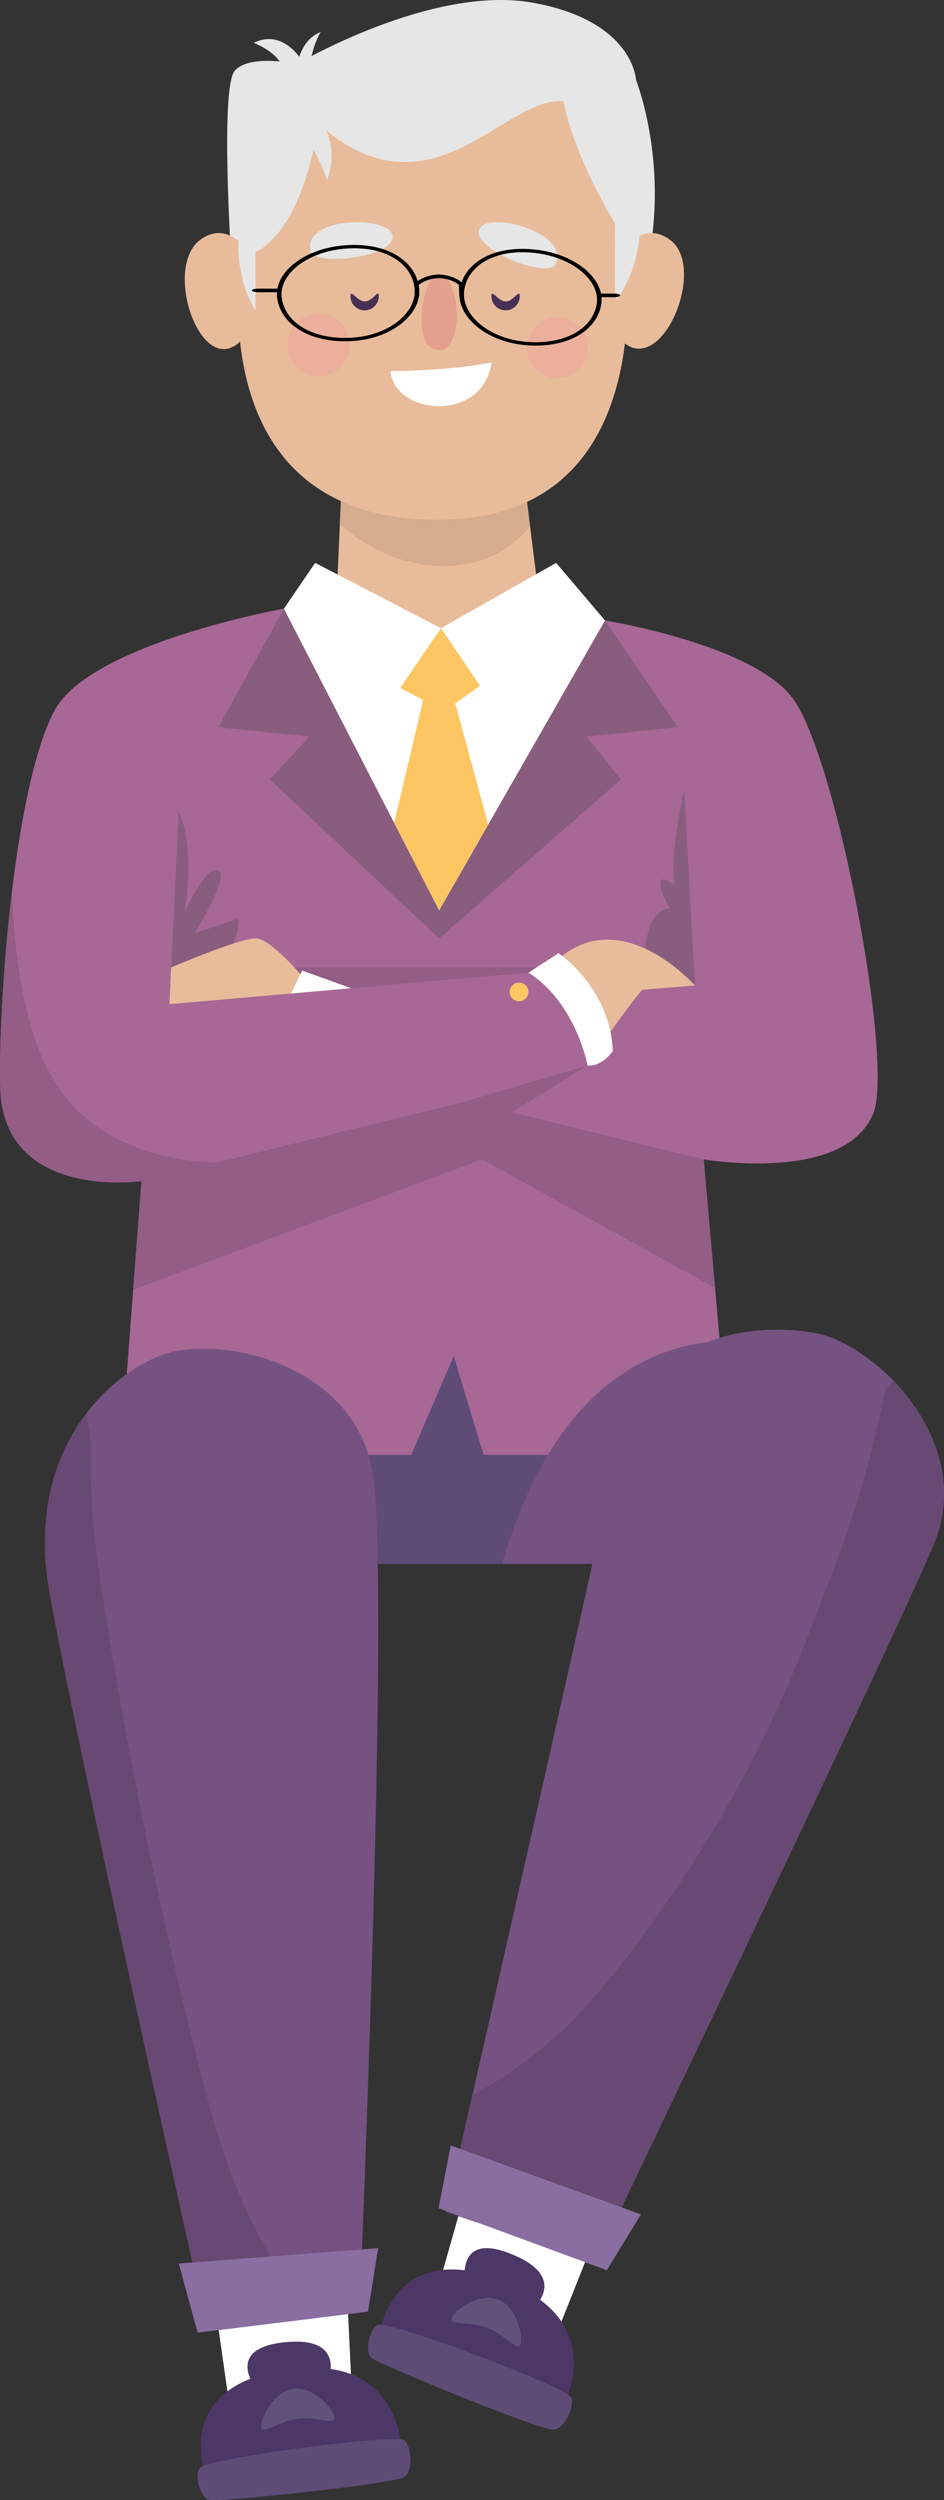<?xml version="1.0" encoding="UTF-8" standalone="no"?><!-- Generator: Gravit.io --><svg xmlns="http://www.w3.org/2000/svg" xmlns:xlink="http://www.w3.org/1999/xlink" style="isolation:isolate" viewBox="0 0 101 267.3" width="101pt" height="267.3pt"><rect x="0" y="0" width="101" height="267.3" fill="#333333" stroke="none"/><defs><clipPath id="_clipPath_pehT6dTlsMBH730P6bc2HZOBdweMyn2f"><rect width="101" height="267.3"/></clipPath></defs><g clip-path="url(#_clipPath_pehT6dTlsMBH730P6bc2HZOBdweMyn2f)"><clipPath id="_clipPath_5f8JwcHj8pa2oQevkzs3Jdc9LeVvLZeF"><rect x="0" y="0" width="101" height="267.3" transform="matrix(1,0,0,1,0,0)" fill="rgb(255,255,255)"/></clipPath><g clip-path="url(#_clipPath_5f8JwcHj8pa2oQevkzs3Jdc9LeVvLZeF)"><g><g><path d=" M 18.506 139.347 L 18.506 167.206 L 71.881 167.206 L 71.881 143.912 L 18.506 139.347 Z " fill="rgb(94,76,119)"/><path d=" M 93.436 119.043 C 90.353 126.575 75.289 123.951 75.289 123.951 L 78.082 155.555 L 51.745 155.555 L 48.543 144.991 L 43.993 155.555 L 12.908 155.555 L 14.504 134.525 L 15.132 126.276 C 15.132 126.276 1.614 128.231 0.138 117.775 C -0.211 115.312 0.078 105.245 1.285 95.269 C 2.213 87.657 3.67 80.095 5.794 76.035 C 9.575 68.803 30.376 65.07 30.376 65.07 L 64.734 66.337 C 64.734 66.337 80.657 68.901 84.866 74.728 C 89.575 81.242 95.64 113.625 93.436 119.043 Z " fill="rgb(167,104,150)"/><path d=" M 56.537 106.052 C 56.537 106.604 56.09 107.05 55.537 107.05 C 54.985 107.05 54.538 106.604 54.538 106.052 C 54.538 105.5 54.985 105.053 55.537 105.053 C 56.09 105.053 56.537 105.5 56.537 106.052 Z " fill="rgb(253,198,99)"/><path d=" M 81.898 143.748 C 81.898 143.748 61.944 138.384 53.748 167.206 L 76.432 167.206 L 81.038 144.195" fill="rgb(117,82,129)"/><path d=" M 74.347 105.363 L 73.213 84.499 C 73.213 84.499 71.545 91.466 72.213 94.673 C 70.116 93.014 70.329 94.784 71.66 97.105 C 68.679 97.327 68.956 103.438 68.956 103.438 L 74.347 105.363 Z " fill="rgb(137,93,126)"/><path d=" M 18.308 103.438 L 19.13 86.766 C 19.13 86.766 20.906 90.139 19.768 97.327 C 20.354 96.552 22.036 92.571 23.351 93.069 C 24.667 93.567 20.83 99.785 20.83 99.785 L 25.486 98.212 C 25.486 98.212 26.215 103.688 18.308 103.438 Z " fill="rgb(137,93,126)"/><path d=" M 30.377 65.073 L 23.351 77.751 L 33.096 78.754 L 28.869 83.333 L 46.987 100.328 L 46.987 97.327 L 30.377 65.073 Z " fill="rgb(137,93,126)"/><path d=" M 64.73 66.336 L 72.532 77.751 L 62.788 78.754 L 66.43 83.333 L 46.987 100.328 L 46.987 97.327 L 64.73 66.336 Z " fill="rgb(137,93,126)"/><path d=" M 58.1 67.375 L 46.986 94.021 L 35.883 66.697 L 36.362 56.062 L 36.661 49.539 L 37.01 41.737 L 55.097 43.303 L 55.696 48.122 L 56.713 56.252 L 58.1 67.375 Z " fill="rgb(232,188,155)"/><path d=" M 47.47 60.515 C 42.148 60.515 38.222 57.717 36.362 56.062 L 36.661 49.539 L 55.696 48.122 L 56.713 56.252 C 55.237 58.087 52.443 60.423 47.774 60.512 C 47.673 60.514 47.571 60.515 47.47 60.515 Z " fill="rgb(213,172,141)"/><path d=" M 24.77 28.186 C 24.77 28.186 23.524 9.379 25.117 7.562 C 26.71 5.743 31.801 6.834 31.801 6.834 C 31.801 6.834 46.193 -1.65 56.997 0.288 C 67.802 2.228 68.045 8.531 68.045 8.531 C 68.045 8.531 71.196 16.45 69.62 26.37 C 60.65 37.865 24.77 28.186 24.77 28.186 Z " fill="rgb(230,230,230)"/><path d=" M 25.869 27.373 C 25.869 27.373 20.907 55.478 46.716 55.574 C 72.018 55.669 66.683 25.317 66.683 25.317 C 66.683 25.317 61.635 17.653 60.293 10.835 C 53.898 10.237 46.123 23.902 34.09 13.259 C 31.685 27.562 25.869 27.373 25.869 27.373 Z " fill="rgb(232,188,155)"/><path d=" M 62.866 37.179 C 62.866 38.972 61.413 40.426 59.619 40.426 C 57.825 40.426 56.372 38.972 56.372 37.179 C 56.372 35.386 57.825 33.932 59.619 33.932 C 61.413 33.932 62.866 35.386 62.866 37.179 Z " fill="rgb(236,175,156)"/><path d=" M 37.429 36.883 C 37.429 38.727 35.934 40.222 34.09 40.222 C 32.245 40.222 30.75 38.727 30.75 36.883 C 30.75 35.038 32.245 33.544 34.09 33.544 C 35.934 33.544 37.429 35.038 37.429 36.883 Z " fill="rgb(236,175,156)"/><path d=" M 28.381 30.017 C 28.381 30.017 25.575 22.673 21.462 25.611 C 17.35 28.549 21.492 40.593 25.737 36.48" fill="rgb(232,188,155)"/><path d=" M 64.73 30.017 C 64.73 30.017 67.536 22.673 71.649 25.611 C 75.762 28.549 70.761 40.54 66.516 36.427" fill="rgb(232,188,155)"/><path d=" M 40.529 31.666 C 40.529 32.503 39.85 33.183 39.013 33.183 C 38.175 33.183 37.497 32.503 37.497 31.666 C 37.497 30.829 38.198 32.229 39.036 32.229 C 39.873 32.229 40.529 30.829 40.529 31.666 Z " fill="rgb(71,48,84)"/><path d=" M 55.609 31.666 C 55.609 32.503 54.93 33.183 54.093 33.183 C 53.255 33.183 52.577 32.503 52.577 31.666 C 52.577 30.829 53.278 32.229 54.116 32.229 C 54.953 32.229 55.609 30.829 55.609 31.666 Z " fill="rgb(71,48,84)"/><path d=" M 22.18 240.539 L 24.721 258.419 L 37.71 257.169 L 36.882 239.814 L 22.18 240.539 Z " fill="rgb(254,254,254)"/><path d=" M 22.18 265.316 C 22.18 265.316 17.638 254.675 31.619 253.243 C 43.653 252.01 42.992 262.954 42.992 262.954" fill="rgb(76,55,103)"/><path d=" M 28.427 256.718 C 28.427 256.718 22.992 251.276 30.287 250.441 C 37.581 249.606 34.925 255.131 34.925 255.131" fill="rgb(76,55,103)"/><path d=" M 35.789 258.469 C 35.906 259.356 33.988 258.328 31.826 258.612 C 29.665 258.897 28.077 260.385 27.961 259.496 C 27.844 258.607 29.243 255.679 31.404 255.396 C 33.565 255.112 35.672 257.58 35.789 258.469 Z " fill="rgb(98,81,123)"/><path d=" M 21.363 263.865 C 20.767 264.685 21.453 267.131 22.452 267.313 C 23.45 267.495 42.306 265.58 43.271 264.812 C 44.234 264.046 44.012 261.808 43.356 260.946 C 42.699 260.084 22.09 262.866 21.363 263.865 Z " fill="rgb(94,76,119)"/><path d=" M 64.927 236.002 L 58.574 251.975 L 46.148 247.128 L 50.926 230.305 L 64.927 236.002 Z " fill="rgb(254,254,254)"/><path d=" M 38.457 247.256 L 33.459 247.876 L 22.235 249.253 C 22.235 249.253 8.129 186.392 5.266 170.061 C 3.83 161.88 5.884 155.575 9.156 151.216 C 11.381 148.252 14.175 146.198 16.838 145.05 C 22.844 142.466 37.968 145.49 39.873 157.52 C 41.779 169.552 38.457 247.256 38.457 247.256 Z " fill="rgb(117,82,129)"/><path d=" M 22.235 249.253 C 22.235 249.253 18 230.379 13.7 210.628 C 12.758 206.305 11.813 201.935 10.909 197.716 C 8.407 186.036 6.216 175.484 5.266 170.061 C 4.947 168.24 4.8 166.511 4.801 164.877 C 4.805 159.169 6.613 154.604 9.156 151.216 C 9.895 153.191 9.645 155.445 9.695 157.711 C 9.795 162.728 10.513 167.706 11.301 172.654 C 13.875 188.736 17.167 204.708 21.188 220.49 C 22.485 225.598 23.861 230.716 25.996 235.534 C 27.942 239.944 30.496 244.055 33.459 247.876 L 23.399 249.11 L 22.235 249.253 Z " fill="rgb(104,73,115)"/><path d=" M 99.861 165.222 C 95.112 176.445 63.677 241.899 63.677 241.899 L 47.695 236.473 C 47.695 236.473 48.822 231.525 50.528 224.053 C 55.057 204.14 63.657 166.299 65.762 156.384 C 68.665 142.756 79.829 141.37 86.921 142.457 C 89.495 142.845 92.838 144.771 95.621 147.655 C 99.8 151.983 102.713 158.488 99.861 165.222 Z " fill="rgb(117,82,129)"/><path d=" M 63.677 241.899 L 62.712 241.572 L 49.044 236.931 L 47.695 236.473 C 47.695 236.473 48.822 231.525 50.528 224.053 C 52.553 222.904 54.528 221.678 56.394 220.281 C 61.063 216.77 64.854 212.241 68.335 207.561 C 75.548 197.875 81.604 187.289 85.993 176.037 C 89.236 167.727 92.455 160.138 94.643 148.871 C 94.741 148.365 95.271 148.043 95.621 147.655 C 98.641 150.783 101.001 155.047 101 159.714 C 101 161.505 100.652 163.354 99.861 165.222 C 99.267 166.626 98.255 168.878 96.939 171.746 C 95.281 175.36 93.141 179.948 90.746 185.044 C 89.988 186.656 89.204 188.321 88.402 190.02 C 88.049 190.766 87.695 191.517 87.336 192.276 C 86.491 194.065 85.631 195.882 84.761 197.716 C 81.951 203.648 79.051 209.743 76.339 215.43 C 72.627 223.214 69.263 230.246 66.936 235.103 C 64.915 239.322 63.677 241.899 63.677 241.899 Z " fill="rgb(104,73,115)"/><path d=" M 46.733 29.329 C 45.355 29.453 43.813 37.163 46.816 37.42 C 49.82 37.676 49.347 29.091 46.733 29.329 Z " fill="rgb(227,161,141)"/><path d=" M 33.191 26.774 C 33.527 28.567 42.172 27.509 42.009 25.268 C 41.847 23.029 32.497 23.076 33.191 26.774 Z " fill="rgb(230,230,230)"/><path d=" M 59.429 28.236 C 58.651 29.887 50.552 26.686 51.273 24.559 C 51.994 22.432 61.032 24.831 59.429 28.236 Z " fill="rgb(230,230,230)"/><path d=" M 41.791 39.671 C 41.791 39.671 47.783 39.706 52.578 38.753 C 51.686 45.26 42.174 44.411 41.791 39.671 Z " fill="rgb(254,254,254)"/><path d=" M 40.459 250.224 C 40.459 250.224 41.499 238.7 54.49 244.062 C 65.674 248.677 59.906 258.002 59.906 258.002" fill="rgb(76,55,103)"/><path d=" M 50.032 245.609 C 50.032 245.609 47.825 238.244 54.644 240.963 C 61.464 243.683 56.508 247.292 56.508 247.292" fill="rgb(76,55,103)"/><path d=" M 55.688 250.639 C 55.369 251.477 54.168 249.664 52.129 248.888 C 50.091 248.115 47.988 248.674 48.306 247.837 C 48.624 246.999 51.243 245.082 53.281 245.856 C 55.319 246.631 56.006 249.801 55.688 250.639 Z " fill="rgb(98,81,123)"/><path d=" M 40.427 248.558 C 39.512 248.998 38.958 251.478 39.753 252.112 C 40.546 252.744 58.059 259.989 59.271 259.77 C 60.483 259.552 61.347 257.477 61.177 256.405 C 61.008 255.335 41.539 248.022 40.427 248.558 Z " fill="rgb(94,76,119)"/><path d=" M 19.13 242.006 L 21.141 249.386 L 39.371 247.145 L 40.459 240.361 L 19.13 242.006 Z " fill="rgb(138,110,161)"/><path d=" M 48.225 229.377 L 46.925 236.086 L 64.927 242.718 L 68.569 236.751 L 48.225 229.377 Z " fill="rgb(138,110,161)"/><path d=" M 18.954 107.289 L 19.768 103.438 L 62.866 103.438 L 18.954 107.289 Z " fill="rgb(147,93,134)"/><path d=" M 14.256 137.785 L 15.129 126.281 L 15.132 126.28 L 14.504 134.525 L 14.256 137.785 Z  M 76.506 137.711 L 76.506 137.711 L 75.289 123.951 C 75.289 123.951 75.291 123.951 75.293 123.951 L 76.506 137.711 Z  M 12.643 126.42 C 12.563 126.42 12.484 126.42 12.402 126.419 C 12.484 126.42 12.563 126.42 12.643 126.42 L 12.643 126.42 Z  M 12.645 126.42 C 14.131 126.42 15.132 126.276 15.132 126.276 L 15.132 126.276 C 15.132 126.276 14.132 126.42 12.645 126.42 Z " fill="rgb(171,75,117)"/><path d=" M 14.247 137.908 L 14.256 137.785 L 14.504 134.525 L 15.132 126.28 L 15.132 126.28 L 15.132 126.276 L 15.132 126.276 C 15.132 126.276 14.131 126.42 12.645 126.42 C 12.644 126.42 12.644 126.42 12.643 126.42 C 12.563 126.42 12.484 126.42 12.402 126.419 C 8.435 126.377 1.419 125.27 0.193 118.127 C 0.193 118.125 0.193 118.122 0.192 118.12 C 0.189 118.101 0.186 118.082 0.183 118.063 C 0.167 117.968 0.152 117.873 0.138 117.775 C 0.047 117.135 0 115.982 0 114.451 C 0.001 110.088 0.391 102.654 1.285 95.269 C 1.365 98.341 1.645 101.415 2.143 104.457 C 2.971 109.584 4.508 114.862 8.149 118.573 C 11.451 121.935 16.16 123.632 20.849 124.14 C 21.624 124.224 22.4 124.27 23.177 124.3 L 49.848 117.741 L 62.866 113.916 L 54.746 118.935 L 75.293 123.946 L 75.293 123.951 C 75.291 123.951 75.289 123.951 75.289 123.951 L 76.505 137.711 L 51.58 123.946 L 14.247 137.908 Z " fill="rgb(147,93,134)"/><path d=" M 58.478 103.823 C 58.478 103.823 63.908 107.17 62.866 113.915 C 67.07 107.584 68.727 105.818 68.727 105.818 L 74.347 105.363 C 74.347 105.363 65.584 95.444 58.478 103.823 Z " fill="rgb(232,188,155)"/><path d=" M 33.717 105.994 C 33.717 105.994 29.226 100.328 27.379 100.328 C 25.532 100.328 18.308 103.438 18.308 103.438 L 18.128 107.362 L 33.717 105.994 Z " fill="rgb(232,188,155)"/><path d=" M 33.717 60.18 L 30.377 65.073 L 46.987 97.327 L 64.73 66.336 L 59.501 60.18 L 47.184 67.166 L 33.717 60.18 Z " fill="rgb(254,254,254)"/><path d=" M 47.184 67.166 L 42.821 73.544 L 47.554 76.037 L 51.355 73.322 L 47.184 67.166 Z " fill="rgb(253,198,99)"/><path d=" M 45.734 72.901 L 42.174 87.98 L 46.987 97.327 L 52.237 88.157 L 48.086 72.901" fill="rgb(253,198,99)"/><path d=" M 56.537 103.993 L 59.76 101.911 C 59.76 101.911 65.239 105.553 65.568 112.336 C 64.314 114.177 62.866 113.915 62.866 113.915 C 62.866 113.915 61.621 107.188 56.537 103.993 Z " fill="rgb(254,254,254)"/><path d=" M 31.139 106.22 L 32.327 103.769 L 37.583 105.656 L 31.139 106.22 Z " fill="rgb(254,254,254)"/><path d=" M 33.631 11.746 C 33.631 11.746 36.631 15.036 34.986 19.293 C 34.405 17.164 32.76 14.745 32.76 14.745" fill="rgb(230,230,230)"/><path d=" M 65.947 16.487 C 65.947 16.487 65.56 32.219 65.947 31.996 C 66.334 31.774 68.85 27.904 68.463 22.68" fill="rgb(230,230,230)"/><path d=" M 27.342 23.756 L 27.342 33.183 C 27.342 33.183 24.633 29.356 25.795 23.26" fill="rgb(230,230,230)"/><path d=" M 31.697 7.779 C 31.697 7.779 31.792 4.393 34.309 3.424 C 33.438 4.876 33.153 6.908 33.153 6.908" fill="rgb(230,230,230)"/><path d=" M 32.76 7.198 C 32.76 7.198 30.632 2.844 27.149 4.586 C 30.439 5.94 30.377 7.779 30.377 7.779" fill="rgb(230,230,230)"/></g><g><g><path d=" M 44.561 31.781 C 44.557 31.781 44.553 31.781 44.549 31.781 C 44.44 31.775 44.357 31.683 44.363 31.576 C 44.364 31.567 44.42 30.628 44.42 30.44 C 44.42 30.04 45.692 29.351 46.994 29.351 C 47.103 29.351 47.192 29.438 47.192 29.545 C 47.192 29.652 47.103 29.739 46.994 29.739 C 45.819 29.739 44.937 30.305 44.816 30.472 C 44.812 30.721 44.761 31.562 44.759 31.599 C 44.753 31.702 44.665 31.781 44.561 31.781 Z " fill="rgb(0,0,0)"/><path d=" M 49.349 31.781 C 49.245 31.781 49.157 31.702 49.151 31.599 C 49.149 31.562 49.098 30.721 49.094 30.472 C 48.973 30.305 48.091 29.739 46.916 29.739 C 46.807 29.739 46.718 29.652 46.718 29.545 C 46.718 29.438 46.807 29.351 46.916 29.351 C 48.218 29.351 49.49 30.04 49.49 30.44 C 49.49 30.628 49.546 31.567 49.547 31.576 C 49.553 31.683 49.47 31.775 49.361 31.781 C 49.357 31.781 49.353 31.781 49.349 31.781 Z " fill="rgb(0,0,0)"/></g><path d=" M 55.882 26.968 C 54.422 26.968 53.121 27.258 52.06 27.826 C 50.754 28.526 49.935 29.584 49.692 30.886 C 49.206 33.49 52.077 36.066 55.964 36.512 C 58.033 36.749 59.969 36.45 61.416 35.67 C 62.724 34.965 63.555 33.917 63.82 32.64 C 64.339 30.141 61.43 27.592 57.467 27.075 C 56.922 27.004 56.392 26.968 55.882 26.968 Z  M 57.329 36.95 C 56.858 36.95 56.377 36.922 55.889 36.866 C 51.746 36.391 48.687 33.63 49.209 30.837 C 49.467 29.456 50.378 28.284 51.774 27.536 C 53.314 26.711 55.312 26.429 57.552 26.721 C 59.592 26.988 61.423 27.755 62.709 28.882 C 64.01 30.022 64.576 31.376 64.302 32.695 L 64.061 32.668 L 64.302 32.695 C 64.017 34.068 63.118 35.197 61.704 35.96 C 60.497 36.61 58.979 36.95 57.329 36.95 Z " fill="rgb(0,0,0)"/><path d=" M 38.277 26.551 C 39.736 26.599 41.027 26.93 42.069 27.533 C 43.351 28.274 44.136 29.358 44.337 30.667 C 44.739 33.286 41.785 35.768 37.886 36.087 C 35.81 36.257 33.885 35.896 32.464 35.07 C 31.18 34.322 30.383 33.248 30.159 31.964 C 29.721 29.449 32.712 26.996 36.689 26.607 C 37.236 26.553 37.767 26.535 38.277 26.551 Z  M 36.507 36.481 C 36.978 36.496 37.46 36.484 37.95 36.444 C 42.106 36.104 45.252 33.443 44.821 30.634 C 44.608 29.246 43.735 28.045 42.365 27.252 C 40.852 26.377 38.864 26.031 36.615 26.251 C 34.569 26.451 32.713 27.159 31.391 28.243 C 30.054 29.34 29.445 30.675 29.676 32.002 L 29.917 31.983 L 29.676 32.002 C 29.916 33.384 30.778 34.541 32.167 35.35 C 33.352 36.039 34.859 36.428 36.507 36.481 Z " fill="rgb(0,0,0)"/><path d=" M 29.962 30.86 C 29.962 30.86 28.724 30.86 27.711 30.86 C 26.698 30.86 26.698 31.245 27.711 31.245 C 28.724 31.245 29.737 31.245 29.737 31.245 L 29.962 30.86 Z " fill="rgb(0,0,0)"/><path d=" M 63.943 31.387 C 63.943 31.387 64.926 31.387 65.731 31.387 C 66.535 31.387 66.535 31.772 65.731 31.772 C 64.926 31.772 64.121 31.772 64.121 31.772 L 63.943 31.387 Z " fill="rgb(0,0,0)"/></g></g></g></g></svg>